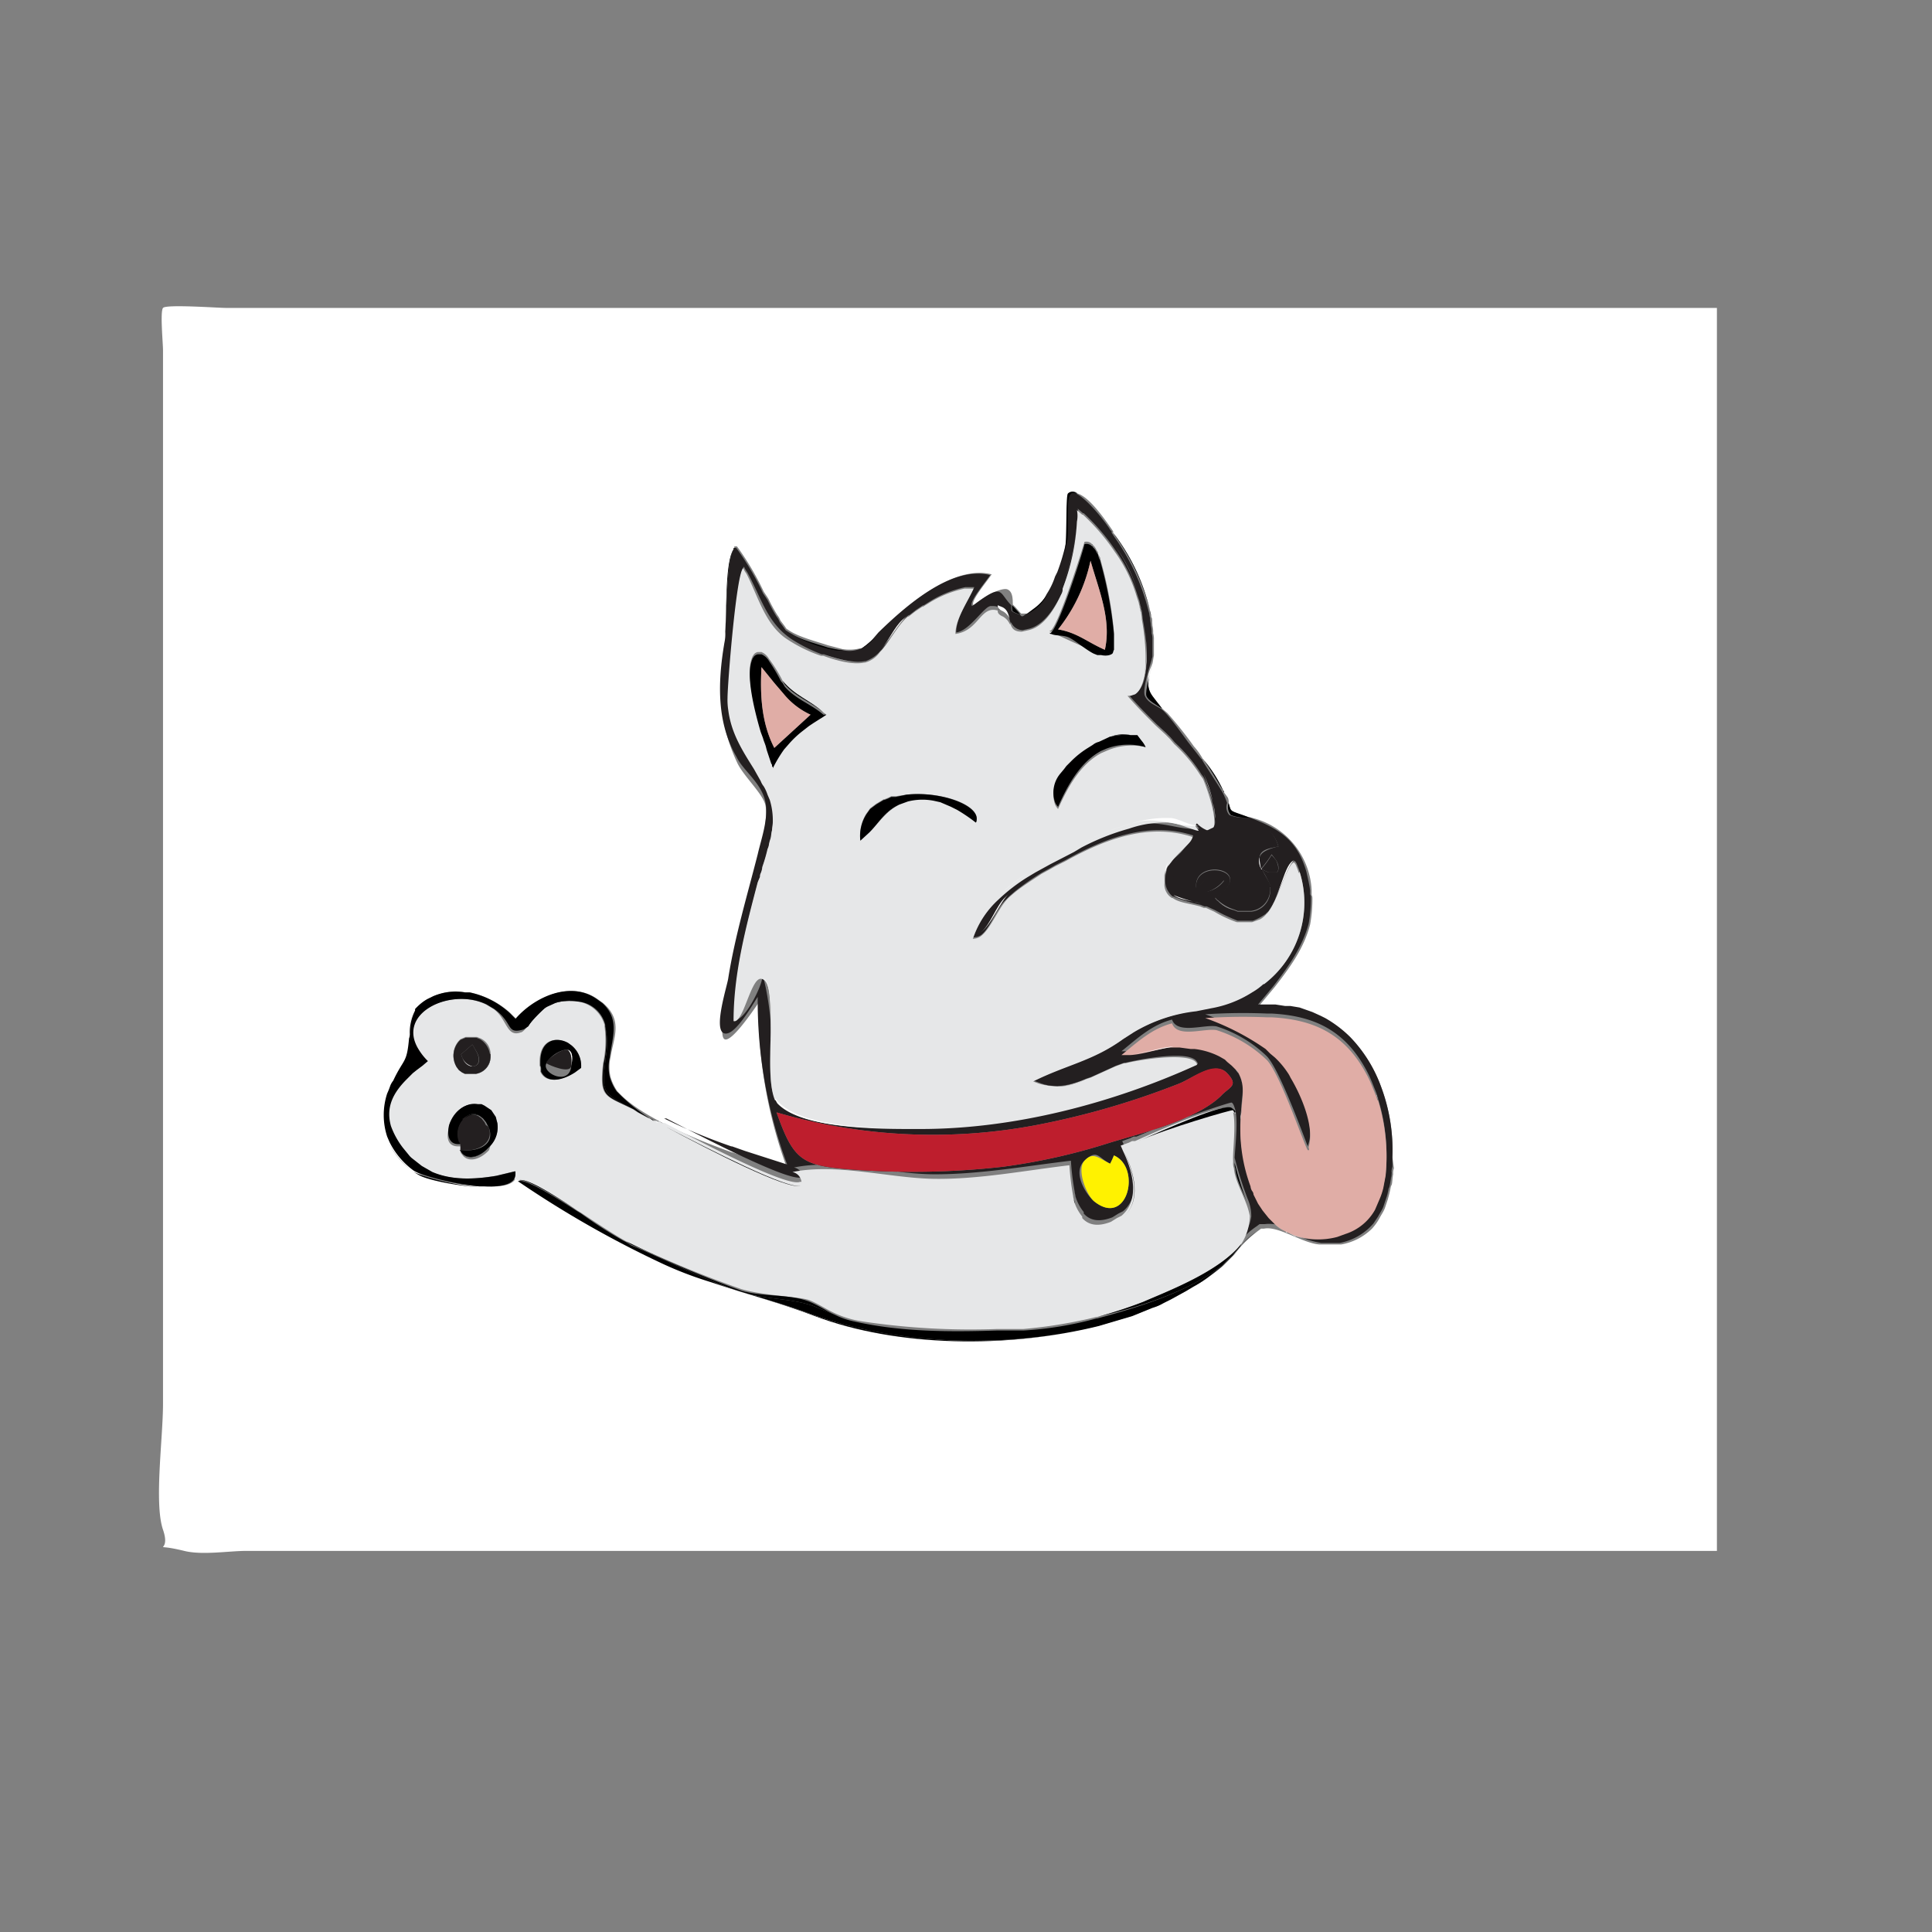 <svg id="Layer_1" data-name="Layer 1" xmlns="http://www.w3.org/2000/svg" width="256" height="256" viewBox="0 0 256 256"><rect x="0" y="0" width="256" height="256" fill="#808080" stroke="none"/><title>Artboard 1</title><path d="M227.5,40.8V205.5H32.7c-2.4,0-5.9.6-8.3,0-4.9-1.2-1.6.7-2.8-2.8s0-12.1,0-16.7V46.4c0-.9-.4-5.1,0-5.6s7.3,0,8.3,0H227.5Zm-43,112.5A23.9,23.9,0,0,0,183,144a18.5,18.5,0,0,0-4.1-6.5,15.9,15.9,0,0,0-3.3-2.5l-.6-.3-1.1-.5h0l-1.7-.6h0l-1.2-.2h-.7l-1.3-.2h-2.1l2-2.4c2.1-2.7,3.9-5.2,4.7-8.3a19,19,0,0,0,.3-3.5.8.8,0,0,0-.1-.4V118a10.4,10.4,0,0,0-7.4-9.5l-.7-.2h-.2c-2.7-1-2.3-.6-2.7-1.9a1.5,1.5,0,0,0-.1-.7l-.5-.7c0-.1,0-.2-.1-.2a17.7,17.7,0,0,0-2.6-4.1c0-.1,0-.1-.1-.1a8.8,8.8,0,0,0-1.2-1.7,52,52,0,0,0-3.5-4.4l-.7-.6h0c-1.2-1.6-1.4-.9-1.8-2.8s.4-2.5.6-3.7.1-.3.1-.4V84.8a2.8,2.8,0,0,0-.1-.9,3.4,3.4,0,0,0-.1-1c0-.3-.1-.6-.1-1h0c-.1-.3-.1-.6-.2-.9a26.8,26.8,0,0,0-4.9-10.4v-.2c-1.1-1.6-3.1-4.5-4.7-5a.9.9,0,0,0-1.2-.1c-.3.3-.1,6.3-.4,7.4a24.3,24.3,0,0,1-.9,3l-.3.6a16.3,16.3,0,0,1-1.1,2.3h0a7.1,7.1,0,0,1-1.6,1.8l-1.2.9h-.8l-.8-.9-.3-.3c0-.7,0-1.7-.7-2s-2.9.8-4.2,1.9l-.3.2c-.5-.5,1.9-3.3,2.4-4.1-5.2-1.3-11.4,4.3-14.8,7.6l-.6.7a15.5,15.5,0,0,1-1.8,1.5H114a5.8,5.8,0,0,1-2.4.1l-1.9-.5c-1.5-.5-3.9-1.1-5.2-2l-.3-.2-.2-.3-.6-.8h0a2.5,2.5,0,0,0-.4-.7,21.8,21.8,0,0,1-1.2-2.2l-.6-.9a36.8,36.8,0,0,0-3.4-5.8c-.1-.1-.1-.2-.2-.2h-.3v.2c-1.1,1.5-.9,7.7-1.1,10.9a5.3,5.3,0,0,1-.1,1.4c-1,5.8-.9,10.9,1.6,16.2.8,1.7,3.3,4,3.7,5.5s-.4,5.2-.9,7.4c-1.4,5.5-3,10.8-3.9,16.4-.1.9-1.5,6.8-.6,7.3s3.8-3.8,4.5-4.8a62.2,62.2,0,0,0,3.9,22.2l-5.6-1.8-1.7-.6h-.1c-5.3-1.9-11.8-4.7-14.7-7.6h0l-.5-.5a6.5,6.5,0,0,1-.9-1.9,5.7,5.7,0,0,1,0-2.6c.4-2.6,1.7-4.9-1-7.2l-.7-.5c-3.5-2.5-8.3-.3-10.8,2.6l-.8-.8a11.7,11.7,0,0,0-5.3-2.7h-.6a6.8,6.8,0,0,0-4.6.7,4.1,4.1,0,0,0-2,1.5v.2a6.3,6.3,0,0,0-.7,3,1.7,1.7,0,0,1-.1.7c-.3,3.4-.7,2.6-2.1,5.6a2.5,2.5,0,0,0-.4.7,10.4,10.4,0,0,1-.4,1,9.2,9.2,0,0,0,0,5.7l.3.7a9.7,9.7,0,0,0,4,4.3c1,.6,4.7,1.4,7.9,1.6h.7c1.9.1,3.5-.1,4-1l.6.2h-.1a136.9,136.9,0,0,0,19.3,11,49.2,49.2,0,0,0,6,2.3c4.7,1.6,9.4,2.8,14.1,4.6,10.9,4.1,25.5,4.3,37.6,1.3l4.4-1.3,2.7-1.1a5.9,5.9,0,0,0,1.4-.6l1-.5,2-1.1,1-.6a26,26,0,0,0,3.8-2.7l1.4-1.4.4-.5a14.2,14.2,0,0,1,2.8-2.7l.4-.3h.4c1.9-.4,5.2,2,7.4,2.1h2.8a7.7,7.7,0,0,0,4.1-2.1,7.1,7.1,0,0,0,1-1.4c.2-.4.5-.8.7-1.3l.4-1.2c.1-.4.2-.7.3-1.2s.1-.5.2-.7.1-1,.2-1.4a1.9,1.9,0,0,1,.1-.8Z" fill="#fff"/><path d="M183,144a23.9,23.9,0,0,1,1.5,9.3v1.3a1.9,1.9,0,0,0-.1.8c-.1.4-.1.9-.2,1.4s-.1.5-.2.7a10.4,10.4,0,0,1-.3,1.2l-.4,1.2c-.2.5-.5.9-.7,1.3l-.6.9a7.8,7.8,0,0,1-4.5,2.6h-2.4a11.2,11.2,0,0,1-3.4-1.1,10.1,10.1,0,0,0,5.5.1l1.1-.4a6.9,6.9,0,0,0,3.9-3.2l.6-1.4a8.8,8.8,0,0,0,.5-1.5l.3-1.6a25.5,25.5,0,0,0-1-10,.4.4,0,0,0-.1-.3c0-.2-.1-.3-.1-.4l-.6-1.5-.3-.7c-3-6.3-7.5-8.1-13-8.4h-.6a75.6,75.6,0,0,0-8.2.1,33.5,33.5,0,0,1,8,4.1l.6.6.6.5a11.2,11.2,0,0,1,1.7,2,4.3,4.3,0,0,1,.4.7c1.4,2.4,3.2,6.7,2.4,9.2,0,.1-.1.2-.1.4s-3.7-10.3-5.5-12a17,17,0,0,0-6.6-3.9c-1.6-.3-5.2,1.1-5.9-.9-2.7.7-4.6,2.5-6.7,4.2h.7c1.6.1,4.4-.8,6.2-1l2.3.2h.5a9.7,9.7,0,0,1,3.3,1l.7.4.3.3.6.5.5.5.4.5c.8,1.3.6,2.8.4,4.7v.3c0,.3-.1.6-.1,1a21.4,21.4,0,0,0,1.3,9,1.4,1.4,0,0,0,.2.6.8.8,0,0,1,.2.5l.3.6.3.6.6.9.8,1,.4.4.4.4a4.9,4.9,0,0,0,1.5,1,4.9,4.9,0,0,0-2.8-.5h-.7l-.4.3a10,10,0,0,0-2.2,2l.2-.4h0a5.8,5.8,0,0,0,1.3-2.9,5.7,5.7,0,0,0-.5-2.4,48.4,48.4,0,0,1-1.7-5.4c.1-1.8.5-5.2,0-6.6h0c-.1-.3-.2-.6-.4-.7s-8.7,2.8-12.6,4.5h-.4l-.4.2-1.1.4.3.7c1.2,2.6,2.3,6.5-.2,8.6h0l-.6.3-.8.5c-1.8.7-3,.4-3.8-.5v-.2a6,6,0,0,1-1.1-2.1c0-.2-.1-.4-.1-.6a35,35,0,0,1-.5-4.1c-5.9.7-12,1.8-18,1.8s-12.9-2.1-18.7-.9a1.5,1.5,0,0,1,1.2,1.3h-.2c-1.6.6-12.1-4.8-17.9-7.8H88a76,76,0,0,0,8.9,3.7H97l1.7.6,5.6,1.8a62.2,62.2,0,0,1-3.9-22.2c-.7,1-3.1,5.4-4.5,4.8s.5-6.4.6-7.3c.9-5.6,2.5-10.9,3.9-16.4.5-2.2,1.6-5.1.9-7.4s-2.9-3.8-3.7-5.5C95.1,96,95,90.9,96,85.1a5.3,5.3,0,0,0,.1-1.4c.2-3.2.2-9.4,1.1-10.9v-.2h.3c.1,0,.1.1.2.2a36.8,36.8,0,0,1,3.4,5.8l.6.9a21.8,21.8,0,0,0,1.2,2.2,2.5,2.5,0,0,1,.4.7h0l.6.8.2.3.3.2a17.9,17.9,0,0,0,6.4,2.4h.7a3.8,3.8,0,0,0,2.4-.1h.1a6.6,6.6,0,0,0,1.8-1.5l.6-.7c3.4-3.3,9.6-8.9,14.8-7.6-.5.8-2.9,3.6-2.4,4.1l.3-.2c3.9-2.9,3.2-1.6,4.9.1,0,.4,0,.7.1.8a2.6,2.6,0,0,0,1,.4h0c.3.3.3.4.8,0h0a5.6,5.6,0,0,0,2.8-2.7h0a9.7,9.7,0,0,0,1.1-2.3l.3-.6a27.9,27.9,0,0,0,1.2-4.1c.3-1.4-.3-6,.6-6.3h.7c1.7.9,4.1,4.1,4.5,4.8l.2.2v.2l.4.6a29,29,0,0,1,4.5,9.8c.1.3.1.6.2.9h0c0,.4.1.7.1,1a3.4,3.4,0,0,1,.1,1,2.8,2.8,0,0,1,.1.9V87c0,.1-.1.3-.1.4s-1.3,3.9-.9,4.8,1.3,1.2,2.1,1.7,2.5,2.9,3.6,4.4l1.8,2.3c.1,0,.1,0,.1.1s1.8,2.8,2.7,4.3a11.4,11.4,0,0,1,.6,1.4,1.6,1.6,0,0,0,.3,1.6,5.3,5.3,0,0,0,2.6.3c4,1.5,6.4,3,7.6,7.2.2.9.4,1.7.5,2.5v.5a.8.8,0,0,1,.1.4,19,19,0,0,1-.3,3.5c-.8,3-2.6,5.6-4.7,8.3l-2,2.4H169l1.3.2h.7l1.2.2h0l1.7.6h0l1.1.5.6.3a15.9,15.9,0,0,1,3.3,2.5A18.5,18.5,0,0,1,183,144Zm-15.5-13.6a13.6,13.6,0,0,0,4.7-14.9h0c-.1-.4-.3-.8-.4-1.1l-.2-.3h-.1c-1.3.3-1.8,4.6-3.4,6.6a.1.1,0,0,1-.1.1l-.3.3a7,7,0,0,1-1.7.9h-2a26.3,26.3,0,0,1-3-1.4h0l-1.1-.5h-.3l-.5-.2a22.7,22.7,0,0,1-3.6-1.1h-.1a2.7,2.7,0,0,1-1-2h0a4.4,4.4,0,0,1,.2-1.5,1.6,1.6,0,0,1,.5-1c.1-.2.1-.3.3-.4s2.6-2.2,2.7-3.2c-5.8-1.9-11.6.3-16.8,3.2l-1.4.7-.7.4-1.1.6a32.7,32.7,0,0,0-3.6,2.5l-.7.6-.6.6c-1.2,1.1-2,3.7-3.2,4.6a1.9,1.9,0,0,1-1,.3,12.4,12.4,0,0,1,3.4-5.2,28.8,28.8,0,0,1,3.9-3l1-.6,2-1.1,3.1-1.6,1-.6a31.4,31.4,0,0,1,7.4-2.8c2.9-.7,5.6.8,8.1.5-.3-.4-.6-.5-.2-.9a3.8,3.8,0,0,0,1.3.9.7.7,0,0,0,.8-.2,1.2,1.2,0,0,0,.2-.7,16.1,16.1,0,0,0-1.5-5.9l-.3-.4a20.6,20.6,0,0,0-3.5-4.2l-.6-.7-.6-.6-1.3-1.2c-1.3-1.3-2.5-2.5-3.7-3.9h.4l.6-.2h0c2-1.2,1.5-6.6.9-9.9,0-.4-.1-.7-.1-1a.4.4,0,0,1-.1-.3c0-.2-.1-.3-.1-.4s-.1-.3-.1-.5l-.3-.9a20.2,20.2,0,0,0-2.9-5.9,27.9,27.9,0,0,0-4.2-4.9h-.1l-.7-.6a3.8,3.8,0,0,1,0,1.5,29.7,29.7,0,0,1-1.9,8.9v.2a1.4,1.4,0,0,1-.2.6h0c-1.1,2.3-2.5,4.2-4.3,4.7l-.9.2a1.7,1.7,0,0,1-1.5-1h-.1c-.2-.6-.3-1.3-1.1-1.6l-.5-.2c0-.3-.1-.4-1-.4s-2.8,3.3-4.6,3.5c0-2,1.6-4.2,2.4-6h-1.2a14.5,14.5,0,0,0-4.7,1.9l-.8.5h-.1l-.9.6-.9.7h-.1l-.7.6c-1.1,1-1.8,2.7-2.8,3.9l-.2.2a4.6,4.6,0,0,1-2,1.4h-.1c-1.3.3-3.4-.2-5.4-.9h-.3a21.1,21.1,0,0,1-4-2c-3.3-2.2-4-5.5-5.9-8.9a2.5,2.5,0,0,1-.4-.7c-.9.3-2.1,15.3-2.1,17.2a8.6,8.6,0,0,0,.1,1.6c.4,3.2,1.9,5.4,3.4,7.8l.9,1.6a2.5,2.5,0,0,0,.4.7h0a5.4,5.4,0,0,1,.5,1.1l.3.7a9.2,9.2,0,0,1,.4,2.9c0,.4-.1.7-.1,1.1h0a3.6,3.6,0,0,0-.2,1.1,6.4,6.4,0,0,0-.2.7,2.5,2.5,0,0,1-.2.7,21.7,21.7,0,0,1-.7,2.4,2.4,2.4,0,0,1-.2.8.9.9,0,0,0-.1.5l-.3.7c-1.6,6.1-3.2,12.1-3.2,18.4,1.3.4,3.7-4.5,3.7-5.6s1.2,4,1.2,7.9v.2c-.2,3.4-.3,6.8.6,8a3.3,3.3,0,0,0,.3.6c3.3,3.5,13.7,3.3,18.5,3.3h.5c12.4,0,25.4-3.4,36.6-8.5a.4.4,0,0,0-.1-.3c-.9-1.6-7.3-.4-9.4.1h-.2l-1.1.4-1.1.5-1.1.5h0l-1.1.5-.6.2c-2.1.9-4.1,1.4-6.2.6h0l-.8-.3c4.4-2.2,7.9-2.7,11.9-5.6l1.4-.9a22.1,22.1,0,0,1,8.3-2.8l2-.4a14.8,14.8,0,0,0,5.4-2.1,8.3,8.3,0,0,0,1.5-1.1Zm1.7-18.2h.2c-1.5-5.8-11.4-1.9-13.3,1.5s3.5,6.4,6.1,3c-2.3-.9-2-.3-3.7,1-.4-4.1,8.3-2.4,2.5,1.3.1.1.2.3.4.4a4.8,4.8,0,0,0,2.1,1.2l.5.2h1.8a2.8,2.8,0,0,0,2.5-3.1c.1-.1,0-.2,0-.4a14.3,14.3,0,0,0-1.1-2.1h0l.9.4h1.1c.3-.3.3-.9-.1-1.6l-.6-.8a13.3,13.3,0,0,1-1.4,1.9,5.1,5.1,0,0,1-.2-1.3v-.2h0C167.1,113,167.7,112.6,169.2,112.2Zm-7.4,33c1.1-1.2,2.4-1.3.8-3s-4.6.7-6.4,1.4a105.7,105.7,0,0,1-19,5.5,73.7,73.7,0,0,1-34.3-1.7c2.3,6.5,3.4,7.1,10.4,7.6a106.8,106.8,0,0,0,19.6-.4,81.5,81.5,0,0,0,14.2-3.2C151.4,150.1,158.5,148.4,161.8,145.2Zm-16.8,14c4.4,3.5,6.3-4.5,2.6-6.1a11.7,11.7,0,0,1-.5,1.1c-1.6-.8-1.7-2-3.4-.4S144,158.4,145,159.2Z" fill="#231f20"/><path d="M184.5,153.3v0Z"/><path d="M184.2,156.8c.1-.5.1-1,.2-1.4S184.3,156.3,184.2,156.8Z"/><path d="M183.7,158.7a10.4,10.4,0,0,0,.3-1.2C183.9,158,183.8,158.3,183.7,158.7Z"/><path d="M182.6,145.8a25.5,25.5,0,0,1,1,10A25.5,25.5,0,0,0,182.6,145.8Z" fill="#fff"/><path d="M182.6,145.8a25.5,25.5,0,0,1,1,10l-.3,1.6a8.8,8.8,0,0,1-.5,1.5l-.6,1.4a6.9,6.9,0,0,1-3.9,3.2l-1.1.4a9.8,9.8,0,0,1-5.7-.2l-.9-.4a6.2,6.2,0,0,1-1.7-1.1l-.4-.4-.4-.4-.8-1-.6-.9-.3-.6-.3-.6a.8.8,0,0,0-.2-.5,1.4,1.4,0,0,1-.2-.6,21.7,21.7,0,0,1-1.3-9c0-.4.1-.7.1-1v-.3c.2-1.9.4-3.3-.4-4.7a1,1,0,0,0-.4-.5l-.5-.5-.6-.5-.3-.3-.7-.4a9.7,9.7,0,0,0-3.3-1h-.5l-1.5-.2h-1.2c-1.4.1-4.2,1.1-5.8,1h-.7c2.1-1.7,4-3.5,6.7-4.2.7,2,4.3.6,5.9.9a17,17,0,0,1,6.6,3.9c1.8,1.7,5.2,11.9,5.5,12s.1-.3.1-.4c.8-2.6-.9-6.7-2.4-9.2a4.3,4.3,0,0,0-.4-.7,11.2,11.2,0,0,0-1.7-2l-.6-.5-.6-.6a33.5,33.5,0,0,0-8-4.1,75.6,75.6,0,0,1,8.2-.1h.6c5.5.3,10,2.1,13,8.4l.3.7.6,1.5c0,.1.1.2.1.4A.4.4,0,0,1,182.6,145.8Z" fill="#e0ada6"/><path d="M183.3,159.9l.4-1.2Z"/><path d="M183.6,155.8l-.3,1.6Z" fill="#fff"/><path d="M183.3,157.4a8.8,8.8,0,0,1-.5,1.5A8.8,8.8,0,0,0,183.3,157.4Z" fill="#fff"/><path d="M182.8,158.9l-.6,1.4Z" fill="#fff"/><path d="M182.5,145.5c0-.2-.1-.3-.1-.4S182.5,145.3,182.5,145.5Z" fill="#fff"/><path d="M181.8,143.6l.6,1.5Z" fill="#fff"/><path d="M177.2,163.9l1.1-.4Z" fill="#fff"/><path d="M177,164.8h0Z"/><path d="M171.5,163.7a9.8,9.8,0,0,0,5.7.2,10.1,10.1,0,0,1-5.5-.1h-.1A.1.1,0,0,1,171.5,163.7Z" fill="#fff"/><path d="M172.2,115.5a13.6,13.6,0,0,1-4.7,14.9h-.1a8.3,8.3,0,0,1-1.5,1.1,14.8,14.8,0,0,1-5.4,2.1l-2,.4a20.5,20.5,0,0,0-8.3,2.8l-1.4.9c-4,2.9-7.5,3.4-11.9,5.6l.8.3h0a7.9,7.9,0,0,0,6.2-.6l.6-.2,1.1-.5h0l1.1-.5,1.1-.5,1.1-.4h.2c1.9-.5,8.4-1.5,9.4-.1a.4.4,0,0,1,.1.3c-11.2,5.1-24.2,8.5-36.6,8.5h-.5c-4.9,0-15.7.1-18.7-3.8h-.1c-.7-1.5-.7-4.8-.6-8v-.2c.1-3.9.2-7.6-1.2-7.9s-2.4,6-3.7,5.6c0-6.3,1.6-12.3,3.2-18.4l.3-.7a.9.9,0,0,1,.1-.5,2.4,2.4,0,0,0,.2-.8,21.7,21.7,0,0,0,.7-2.4,1.9,1.9,0,0,0,.2-.7,6.4,6.4,0,0,1,.2-.7c.1-.4.1-.8.2-1.1h0c0-.4.1-.7.1-1.1a9.2,9.2,0,0,0-.4-2.9l-.3-.7a5.4,5.4,0,0,0-.5-1.1h0a2.5,2.5,0,0,1-.4-.7l-.9-1.6c-1.5-2.4-3-4.7-3.4-7.8a8.6,8.6,0,0,1-.1-1.6c0-1.9,1.2-16.9,2.1-17.2a2.5,2.5,0,0,0,.4.7c1.5,2.9,2.4,6.5,5.1,8.5a19.2,19.2,0,0,0,4.8,2.4h.3c1.9.7,4,1.2,5.4.9h.1a3.5,3.5,0,0,0,2-1.4l.2-.2c1.2-1.4,2.2-3.4,3.5-4.5h.1l.9-.7.9-.6h.1l.8-.5a14.5,14.5,0,0,1,4.7-1.9H129c-.8,1.8-2.4,4-2.4,6,3.1-.4,3.3-3.8,5.6-3.1,0,.2,0,.5.7.8a2.2,2.2,0,0,1,.9,1h.1c.2.6.5,1,1.5,1l.9-.2c1.8-.4,3.2-2.3,4.3-4.7h0a1.4,1.4,0,0,0,.2-.6v-.2a29.1,29.1,0,0,0,1.9-8.9,3.8,3.8,0,0,0,0-1.5l.7.6h.1a27.9,27.9,0,0,1,4.2,4.9,19.1,19.1,0,0,1,2.9,5.9l.3.9c0,.2.1.3.1.5s.1.2.1.4a.4.4,0,0,0,.1.3c0,.3.1.6.1,1,.6,3.2,1,8.7-.9,9.9h0l-.6.2h-.4c1.2,1.4,2.4,2.6,3.7,3.9l1.3,1.2.6.6.6.7a20.6,20.6,0,0,1,3.5,4.2l.3.4c.6,1.4,1.6,4.4,1.5,5.9a1.2,1.2,0,0,1-.2.7.8.8,0,0,1-.8.2,3.8,3.8,0,0,1-1.3-.9c-.4.4-.1.5.2.9s-2.6-.9-3.7-1a14.7,14.7,0,0,0-5.5.8,31.8,31.8,0,0,0-6.3,2.5l-1,.6-3.1,1.6-2,1.1-1,.6a23.7,23.7,0,0,0-3.9,3,12.4,12.4,0,0,0-3.4,5.2,1.9,1.9,0,0,0,1-.3c1.4-1,2.4-3.9,3.8-5.2l.7-.6c1.1-.9,2.4-1.7,3.6-2.5l1.1-.6.7-.4,1.4-.7c5.2-2.9,11-5.1,16.8-3.2-.1.8-1.7,1.9-2.7,3.2s-.2.2-.3.4a2.3,2.3,0,0,0-.7,1.9v.6h0a2.1,2.1,0,0,0,1,2h.1c.8.6,2.1.7,3.6,1.1l.5.2h.3l1.1.5h0a15.9,15.9,0,0,0,3,1.4h2l1.1-.4a3.2,3.2,0,0,0,.9-.8.1.1,0,0,0,.1-.1c1.3-1.6,2.5-6.2,3.4-6.6h.1l.2.3c.1.3.3.7.4,1.1ZM151.8,99a3.5,3.5,0,0,0-.5-.8l-.6-.5h-.9a4.7,4.7,0,0,0-2.6.2h-.1l-1.5.7a2,2,0,0,0-.8.4l-.8.5a12,12,0,0,0-2.1,1.7l-.6.6-.3.4-.5.6h0a3.9,3.9,0,0,0-.7,3.8,2.1,2.1,0,0,0,.4.6c1.4-3.2,3.1-6,5.7-7.4l.7-.3A8.2,8.2,0,0,1,151.8,99Zm-4.2-12.9V83.7a53.4,53.4,0,0,0-1.8-9.6c0-.2-.1-.3-.2-.5s-.1-.2-.1-.4l-.2-.3a1.8,1.8,0,0,0-.5-.7c0-.1,0-.1-.1-.1a1,1,0,0,0-1-.3h0c-.2.7-3.2,10.4-4.4,11.7a.2.2,0,0,1-.3,0l.2.2h.1c1,.6,4.3,2,5.6,2.6l.5.2h.5c.9.2,1.4.2,1.5-.2S147.5,86.3,147.6,86.1Zm-18.2,22.6c.4-2.1-4.8-3.9-9.3-3.4l-1.4.2h-.6l-.4.2-.5.2h-.1l-1,.6-.8.6-.5.7a5.4,5.4,0,0,0-.8,3.5l1.2-1.1c1.3-1.3,2.1-2.8,4-3.7l1.1-.4a7.9,7.9,0,0,1,3.4-.1l.9.2,1.4.6h0l.8.4a22,22,0,0,1,2.5,1.7A.4.4,0,0,0,129.4,108.7ZM108.9,95.1l.6-.4-.4-.3c-1.7-1.6-3.8-2.2-5.4-4.2a19.2,19.2,0,0,0-1.8-2.9,2.1,2.1,0,0,0-1-.9h-.5a.9.9,0,0,0-.5.3l-.2.3c0,.1-.1.2-.1.3-.7,1.8.2,6,1.2,9.4h0l.3.8h0c.1.4.3.8.4,1.2h0a6.4,6.4,0,0,0,.2.7l.5,1.5a.3.3,0,0,1,.1.2v.4a18.3,18.3,0,0,1,1.5-2.5l.7-.8a12.9,12.9,0,0,1,1.7-1.6l.9-.7.6-.4Z" fill="#e6e7e8"/><path d="M171.5,163.7a.1.1,0,0,0,.1.1l-1.2-.6c0,.1.1.1.2.1Z" fill="#fff"/><path d="M171.5,163.7l-.9-.4Z" fill="#fff"/><path d="M170.6,163.3c-.1,0-.2,0-.2-.1a4.9,4.9,0,0,1-1.5-1A6.2,6.2,0,0,0,170.6,163.3Z" fill="#fff"/><path d="M171.5,114c-.9.4-2.1,5-3.4,6.6C169.7,118.6,170.2,114.3,171.5,114Z" fill="#fff"/><path d="M169.4,112.2h-.2c-.8.2-2.2.3-2.3,1.4h0a2,2,0,0,0,.2,1.5h.1c.4.9.9,1.6,1.1,2.1s.1.3,0,.4a2.9,2.9,0,0,1-2.5,3.1H164l-.5-.2a5.5,5.5,0,0,1-2.1-1.2c-.2-.1-.3-.3-.4-.4,5.8-3.7-2.9-5.4-2.5-1.3,1.7-1.3,1.4-1.9,3.7-1-2.6,3.4-8.8,1.8-6.1-3S167.9,106.4,169.4,112.2Z" fill="#231f20"/><path d="M169.1,114c.3.7.4,1.3.1,1.6h-1.1l-.9-.4h-.1a13.3,13.3,0,0,0,1.4-1.9Z" fill="#231f20"/><path d="M168.3,139.3l.6.5Z" fill="#fff"/><path d="M168.3,115.7h0Z" fill="#fff"/><path d="M168.1,161.4l.4.4Z" fill="#fff"/><path d="M168.1,115.7h0Z" fill="#fff"/><path d="M167.7,138.7l.6.6Z" fill="#fff"/><path d="M167.2,115.2h-.1C167.1,115.2,167.1,115.2,167.2,115.2Z" fill="#fff"/><path d="M167.2,115.2c-.1,0-.1,0-.1-.1h.1Z" fill="#fff"/><path d="M167.1,115.1h0a2,2,0,0,1-.2-1.5v.2A5.1,5.1,0,0,0,167.1,115.1Z" fill="#fff"/><path d="M167.1,162.9h0Z"/><path d="M166.9,162.9l-.4.3Z"/><path d="M165.5,108.3h.2a5.3,5.3,0,0,1-2.6-.3,1.6,1.6,0,0,1-.3-1.6C163.2,107.7,162.8,107.3,165.5,108.3Z"/><path d="M165.6,161.1a7,7,0,0,1-1.1,3.7h0c-2.9,3.7-9.8,6.3-13,7.7a62.1,62.1,0,0,1-6.1,2h-.1a64.5,64.5,0,0,1-9.7,1.6h-3.5a96.7,96.7,0,0,1-17.8-1,13.4,13.4,0,0,1-3.7-1.1c-1.1-.5-2.1-1.2-3.3-1.7s-6.2-.6-9.1-1.5A144.6,144.6,0,0,1,83,164.5c-1.3-.7-3.6-2.2-6-3.8l-.5-.3c-3.3-2.2-6.8-4.4-7.8-4h0l-.6-.2c.1-.1.1-.4.1-.6v-.4l-2.5.6c-3,.5-5.9.6-8.5-.5l-1.4-.8-1.4-1.1-.2-.2-.9-1.1a10.7,10.7,0,0,1-1.6-2.9c-.7-2.5.3-4.4,2.1-6.2l.8-.8.5-.4.8-.6.7-.6a7.9,7.9,0,0,1-1.2-1.5c-3-4.9,4.3-8.3,9-6h0l1,.6c1.8,1.3,1.7,3.8,3.6,3.1.2,0,.6-.4.9-.8h0a21.1,21.1,0,0,1,2.5-2.6h0l1.1-.5a7,7,0,0,1,2.9-.2,4.3,4.3,0,0,1,3.7,3.1v.2a13.7,13.7,0,0,1-.2,4.9c-.5,4.6.2,4.2,4,6.1l.6.4,1.3.7.5.2.2.2h.5a.1.1,0,0,1,.1.1h.3l.3.2h.4c5.8,3.1,16.3,8.5,17.9,7.8h.2a1.5,1.5,0,0,0-1.2-1.3c5.8-1.2,12.8.8,18.7.9s12.1-1.1,18-1.8a35,35,0,0,0,.5,4.1c0,.2.1.4.1.6a6,6,0,0,0,1.1,2.1v.2c.8.9,2,1.2,3.8.5l.8-.5.6-.3h0c2.5-2.1,1.5-5.9.2-8.6l-.3-.7,1.1-.4.4-.2h.4c4-1.8,11.7-5.2,12.8-4.2s.1.3.2.4h0c.4,1.7-.1,5.4,0,6.4v.2a1.9,1.9,0,0,0,.1.8c.1,1.4,1,3,1.6,4.6A9,9,0,0,1,165.6,161.1ZM77,141.5a3.5,3.5,0,0,0-1.3-3l-.5-.3c-1.6-.9-3.7-.4-3.7,2.5v.5a.8.8,0,0,1,.1.4v.4c.7,1.6,2.8,1.2,4.5.1h0ZM65,151.8a3.6,3.6,0,0,0,.9-3l-.2-.5-.6-.9-.3-.2-.6-.4-.4-.2h-.5c-1.9-.4-3.4,1.2-3.8,2.8h0c-.4,1.3-.2,2.5,1.2,2.5h.4v.8h-.1l.4.5c.9.9,2.4.3,3.4-.8Zm-2-9.5a2.3,2.3,0,0,0,2-2.4v-.4a2.3,2.3,0,0,0-1.3-1.9l-.5-.2H61.7l-.7.3h0l-.2.2a2.9,2.9,0,0,0-.3,3.4h0l.3.4.4.3.4.2H63Z" fill="#e6e7e8"/><path d="M164.7,122h0Z" fill="#fff"/><path d="M166.5,163.2a14.2,14.2,0,0,0-2.8,2.7l.6-.7A10,10,0,0,1,166.5,163.2Z"/><path d="M163.6,154.1a48.4,48.4,0,0,0,1.7,5.4c-.6-1.6-1.5-3.2-1.6-4.6A1.9,1.9,0,0,1,163.6,154.1Z"/><path d="M164,120.8h0Z" fill="#fff"/><path d="M164.1,142.2c.8,1.4.6,2.8.4,4.7C164.7,145,164.9,143.5,164.1,142.2Z" fill="#fff"/><path d="M164.5,147.2c0,.3-.1.6-.1,1S164.5,147.5,164.5,147.2Z" fill="#fff"/><path d="M164.5,164.8l-.2.4c-.9.8-1.7,1.8-2.3,2.4-4,3.3-10.6,5.5-16.6,6.9a62.1,62.1,0,0,0,6.1-2C154.7,171.1,161.6,168.5,164.5,164.8Z"/><path d="M162,167.6c.6-.6,1.4-1.6,2.3-2.4l-.6.7-.4.5Z"/><path d="M163.5,120.6l.5.2Z" fill="#fff"/><path d="M163.7,141.7a1,1,0,0,1,.4.5Z" fill="#fff"/><path d="M163.6,147.5c-.1-.1-.1-.3-.2-.4s-8.8,2.4-12.8,4.2c3.9-1.7,11.7-5.2,12.6-4.5S163.5,147.2,163.6,147.5Z"/><path d="M162.6,142.2c1.6,1.7.3,1.8-.8,3-3.3,3.2-10.4,4.9-14.7,6.2a81.5,81.5,0,0,1-14.2,3.2,106.8,106.8,0,0,1-19.6.4c-7-.5-8.1-1.1-10.4-7.6a73.7,73.7,0,0,0,34.3,1.7,105.7,105.7,0,0,0,19-5.5C158,142.9,160.9,140.4,162.6,142.2Z" fill="#be1e2d"/><path d="M162.3,140.4l-.7-.4Z" fill="#fff"/><path d="M162.1,104.8c.1,0,.1.1.1.2-.9-1.5-1.7-2.9-2.7-4.3A17.7,17.7,0,0,1,162.1,104.8Z"/><path d="M163.3,166.4l-1.4,1.4a26,26,0,0,1-3.8,2.7,16.1,16.1,0,0,0,3-2.1l.9-.8Z"/><path d="M161.4,119.4a5.5,5.5,0,0,0,2.1,1.2A4.8,4.8,0,0,1,161.4,119.4Z" fill="#fff"/><path d="M162,167.6l-.9.8a16.1,16.1,0,0,1-3,2.1l-1,.6-2,1.1-1,.5a5.9,5.9,0,0,1-1.4.6l-2.7,1.1-4.4,1.3c-12.5,3.1-27,2.5-38.5-1.7-3-1.1-5.9-1.9-8.8-2.8h0l1,.3c2.9.7,5.9.6,8.6,1.6l2.7,1.1a10,10,0,0,0,2.6.9c6.2,1.4,12.7,1.4,18.9,1.2h3.5a46.8,46.8,0,0,0,9.7-1.6h.1C151.4,173.1,158,170.9,162,167.6Z"/><path d="M161,108.5c.1-1.5-.9-4.5-1.5-5.9A16.1,16.1,0,0,1,161,108.5Z" fill="#fff"/><path d="M155.2,108.4c1.1.1,2.6,1.1,3.7,1-2.5.3-5.2-1.2-8.1-.5a31.4,31.4,0,0,0-7.4,2.8,31.8,31.8,0,0,1,6.3-2.5A14.7,14.7,0,0,1,155.2,108.4Z" fill="#fff"/><path d="M161.6,140a9.7,9.7,0,0,0-3.3-1A9.7,9.7,0,0,1,161.6,140Z" fill="#fff"/><path d="M157.1,171.1l1-.6Z"/><path d="M159.1,119.7c-1.5-.4-2.8-.5-3.6-1.1A22.7,22.7,0,0,0,159.1,119.7Z" fill="#fff"/><path d="M155.7,98l-.6-.7Z" fill="#fff"/><path d="M155.1,138.7h.4c-1.8.2-4.6,1.1-6.2,1C150.9,139.8,153.7,138.8,155.1,138.7Z" fill="#fff"/><path d="M154.5,96.7l.6.6Z" fill="#fff"/><path d="M155.1,113.9a1.6,1.6,0,0,0-.5,1,4.4,4.4,0,0,0-.2,1.5v-.6A2.3,2.3,0,0,1,155.1,113.9Z" fill="#fff"/><path d="M154,93.9h0c-.8-.5-1.9-1.1-2.1-1.7s.6-3.3.9-4.8c-.2,1.2-.8,2.8-.6,3.7S152.8,92.3,154,93.9Z"/><path d="M153.2,95.5l1.3,1.2Z" fill="#fff"/><path d="M152.8,83.9a3.4,3.4,0,0,0-.1-1A3.4,3.4,0,0,1,152.8,83.9Z"/><path d="M152.7,82.9c0-.3-.1-.6-.1-1S152.7,82.6,152.7,82.9Z"/><path d="M152.6,81.9c-.1-.3-.1-.6-.2-.9S152.5,81.6,152.6,81.9Z"/><path d="M151.3,98.2a3.5,3.5,0,0,1,.5.8,8.2,8.2,0,0,0-5.2.2l-.7.3c-2.6,1.4-4.3,4.2-5.7,7.4a2.1,2.1,0,0,1-.4-.6,3.9,3.9,0,0,1,.7-3.8h0l.5-.6.3-.4.6-.6a12,12,0,0,1,2.1-1.7l.8-.5a2,2,0,0,1,.8-.4l1.5-.7h.1a7.8,7.8,0,0,1,2.6-.2h.9Z"/><path d="M151.4,81.4c.6,3.3,1.1,8.7-.9,9.9C152.4,90.1,152,84.6,151.4,81.4Z" fill="#fff"/><path d="M150,174.4l2.7-1.1Z"/><path d="M151.3,80.4a.4.4,0,0,1-.1-.3A.4.4,0,0,0,151.3,80.4Z" fill="#fff"/><path d="M151,79.2l-.3-.9Z" fill="#fff"/><path d="M150.7,97.7l.6.5Z"/><path d="M150.3,97.6h0Z"/><path d="M149.9,91.5l.6-.2Z" fill="#fff"/><path d="M149.8,151.6l.4-.2Z"/><path d="M149.8,97.4a7.8,7.8,0,0,0-2.6.2A4.7,4.7,0,0,1,149.8,97.4Z"/><path d="M149,152.7c1.3,2.7,2.3,6.5-.2,8.6C151.3,159.2,150.2,155.3,149,152.7Z"/><path d="M149,139.7h0Z" fill="#fff"/><path d="M148.8,139.6h0Z" fill="#fff"/><path d="M148.8,161.4l-.6.3Z"/><path d="M152.4,81a29,29,0,0,0-4.5-9.8l-.4-.6A26.8,26.8,0,0,1,152.4,81Z"/><path d="M147.8,72.4a20.2,20.2,0,0,1,2.9,5.9A19.1,19.1,0,0,0,147.8,72.4Z" fill="#fff"/><path d="M147.6,153.1c3.7,1.6,1.8,9.6-2.6,6.1-1-.8-2.4-4.2-1.3-5.4s1.8-.4,3.4.4A11.7,11.7,0,0,0,147.6,153.1Z" fill="#fff200"/><path d="M147.6,84.8v0Z"/><path d="M147.6,84.8v1.3c-.1.2-.1.4-.2.5s-.6.4-1.5.2h-.5l-.5-.2c-1-.5-2.4-1.7-3.2-2.1s-1.8-.2-2.4-.5h-.1l-.2-.2a.2.2,0,0,0,.3,0c1.2-1.2,4.3-11,4.4-11.7h0a1,1,0,0,1,1,.3c.1,0,.1,0,.1.1a1.8,1.8,0,0,1,.5.7l.2.3c0,.2.1.3.1.4s.2.3.2.5a55,55,0,0,1,1.8,9.6v1.1Zm-1.2,1.3c.9-4-.8-7.9-1.9-11.8a21.9,21.9,0,0,1-4.3,9.1C142.7,83.8,144.1,85.1,146.4,86.1Z"/><path d="M147.8,141.3l-1.1.5Z" fill="#fff"/><path d="M144.5,74.3c1.1,3.9,2.8,7.8,1.9,11.8-2.3-1-3.7-2.3-6.2-2.7A21.9,21.9,0,0,0,144.5,74.3Z" fill="#e0ada6"/><path d="M146.7,141.8l-1.1.5Z" fill="#fff"/><path d="M147.1,97.6l-1.5.7Z"/><path d="M147.6,83.7a55,55,0,0,0-1.8-9.6A53.4,53.4,0,0,1,147.6,83.7Z"/><path d="M145.8,74.1c0-.2-.1-.3-.2-.5S145.8,73.9,145.8,74.1Z"/><path d="M145.5,73.2l-.2-.3Z"/><path d="M145.6,142.3l-1.1.5Z" fill="#fff"/><path d="M144.8,98.7l-.8.5Z"/><path d="M143.5,161.5v0Z"/><path d="M143.5,67.4h0Z" fill="#fff"/><path d="M142.7,65.4H142c-.9.3-.3,4.9-.6,6.3a27.9,27.9,0,0,1-1.2,4.1,24.3,24.3,0,0,0,.9-3c.3-1.1.1-7.1.4-7.4A.9.9,0,0,1,142.7,65.4Z"/><path d="M142.3,158.8c0,.2.1.4.1.6S142.3,159,142.3,158.8Z"/><path d="M142.8,68.3a29.1,29.1,0,0,1-1.9,8.9A29.7,29.7,0,0,0,142.8,68.3Z" fill="#fff"/><path d="M143.9,143a7.9,7.9,0,0,1-6.2.6C139.8,144.4,141.8,143.9,143.9,143Z" fill="#fff"/><path d="M139.2,83.8h0Z"/><path d="M137.3,115l2-1.1Z" fill="#fff"/><path d="M137.2,80.5a7.1,7.1,0,0,0,1.6-1.8,5.6,5.6,0,0,1-2.8,2.7Z"/><path d="M136.9,143.3l.8.3Z" fill="#fff"/><path d="M136.3,82.8l-.9.2Z" fill="#fff"/><path d="M136.3,115.6a28.8,28.8,0,0,0-3.9,3A23.7,23.7,0,0,1,136.3,115.6Z" fill="#fff"/><path d="M134.4,80.5l.8.9a2.6,2.6,0,0,1-1-.4c-.1-.1-.1-.4-.1-.8Z"/><path d="M133.2,118.9l.6-.6c-1.4,1.3-2.4,4.2-3.8,5.2C131.2,122.6,132,120,133.2,118.9Z" fill="#fff"/><path d="M133.8,82a2.2,2.2,0,0,0-.9-1c-.7-.3-.7-.6-.7-.8l.5.2C133.5,80.7,133.6,81.4,133.8,82Z" fill="#fff"/><path d="M107.1,174c11.5,4.2,26,4.8,38.5,1.7-12.1,3-26.7,2.8-37.6-1.3-4.7-1.8-9.4-3-14.1-4.6l4.4,1.4C101.2,172.1,104.1,172.9,107.1,174Z"/><path d="M120.1,105.3c4.5-.5,9.7,1.4,9.3,3.4a.4.4,0,0,1-.1.3,22,22,0,0,0-2.5-1.7l-.8-.4h0l-1.4-.6-.9-.2a7.9,7.9,0,0,0-3.4.1l-1.1.4c-2,.9-2.7,2.4-4,3.7l-1.2,1.1a5.4,5.4,0,0,1,.8-3.5l.5-.7.8-.6,1-.6h.1l.5-.2.4-.2h.6Z"/><path d="M128.5,77.4h0Z" fill="#fff"/><path d="M123.1,79.5l-.8.5Z" fill="#fff"/><path d="M122.2,80.1l-.9.6Z" fill="#fff"/><path d="M121.5,149.5c-4.8,0-15.2.2-18.5-3.3a3.3,3.3,0,0,1-.3-.6h.1C105.8,149.6,116.6,149.5,121.5,149.5Z" fill="#fff"/><path d="M121.3,80.7l-.9.7Z" fill="#fff"/><path d="M119.6,82.1l.7-.6c-1.3,1.1-2.3,3.1-3.5,4.5C117.8,84.8,118.5,83.1,119.6,82.1Z" fill="#fff"/><path d="M118.7,105.5h0Z"/><path d="M117.7,105.8l-.5.2Z"/><path d="M119.2,106.6c-1.9.9-2.7,2.4-4,3.7C116.5,109,117.2,107.5,119.2,106.6Z"/><path d="M117.1,106l-1,.6Z"/><path d="M115.3,107.2l-.5.7Z"/><path d="M114,111.4l1.2-1.1Z"/><path d="M114.1,86a15.5,15.5,0,0,0,1.8-1.5A6.6,6.6,0,0,1,114.1,86Z"/><path d="M109.1,86.7c2,.7,4.1,1.2,5.4.9C113.1,87.9,111,87.4,109.1,86.7Z" fill="#fff"/><path d="M111.6,86.2h-.7a17.9,17.9,0,0,1-6.4-2.4c1.3.9,3.7,1.5,5.2,2Z"/><path d="M107.3,172.5c1.2.5,2.2,1.2,3.3,1.7l-2.7-1.1c-2.7-1-5.7-.9-8.6-1.6l-1-.3c-4.9-1.5-10-4.3-14.7-6.3l-.6-.4A144.6,144.6,0,0,0,98.2,171C101.1,171.9,104.6,171.4,107.3,172.5Z"/><path d="M109.5,94.7l-.6.4-1.1.7-.6.4-.9.7a12.9,12.9,0,0,0-1.7,1.6l-.7.8a18.3,18.3,0,0,0-1.5,2.5v-.2c-.1,0-.1-.1-.1-.2a.3.3,0,0,0-.1-.2l-.5-1.5a6.4,6.4,0,0,1-.2-.7h0c-.1-.4-.3-.8-.4-1.2h0l-.3-.8h0c-1-3.4-1.9-7.5-1.2-9.4,0-.1.1-.2.1-.3l.2-.3a.9.9,0,0,1,.5-.3h.5a2.1,2.1,0,0,1,1,.9,23,23,0,0,1,1.6,2.7l.2.2.3.5c1.5,1.7,3.5,2.3,5.1,3.7Zm-6.9,4.4,4.8-4.4a10,10,0,0,1-3.6-2.8l-1.2-1.4-1.7-2.1C100.7,92.1,100.9,95.8,102.6,99.1Z"/><path d="M107.4,94.7l-4.8,4.4c-1.7-3.3-1.9-7-1.7-10.7l1.7,2.1,1.2,1.4A10,10,0,0,0,107.4,94.7Z" fill="#e0ada6"/><path d="M109.1,94.4c-1.6-1.4-3.6-2-5.1-3.7l-.3-.5C105.3,92.2,107.4,92.8,109.1,94.4Z"/><path d="M106.1,157.1h0Z"/><path d="M88.2,149.3c5.8,3,16.3,8.4,17.9,7.8C104.5,157.8,94,152.4,88.2,149.3Z"/><path d="M102.6,90.5l1.2,1.4Z" fill="#fff"/><path d="M102.3,101.4c0,.1,0,.2.1.2Z"/><path d="M102.2,101.2a.3.3,0,0,1,.1.2A.3.3,0,0,0,102.2,101.2Z"/><path d="M102.1,137.4c0-3.9.1-7.6-1.2-7.9C102.3,129.8,102.2,133.5,102.1,137.4Z" fill="#fff"/><path d="M101.2,104a5.4,5.4,0,0,1,.5,1.1A5.4,5.4,0,0,0,101.2,104Z" fill="#fff"/><path d="M101.2,78.6l.6.9Z"/><path d="M101.2,103.9a2.5,2.5,0,0,1-.4-.7A2.5,2.5,0,0,0,101.2,103.9Z" fill="#fff"/><path d="M100.9,86.4h0Z"/><path d="M96.5,93.8c.4,3.1,1.9,5.4,3.4,7.8C98.4,99.2,96.9,97,96.5,93.8Z" fill="#fff"/><path d="M98.3,171.2h0l-4.4-1.4a49.2,49.2,0,0,1-6-2.3,136.9,136.9,0,0,1-19.3-11h.1c.9-.3,4.4,1.8,7.8,4l.5.3a61.3,61.3,0,0,0,5.6,3.6l.4.2.6.4C88.3,166.9,93.4,169.7,98.3,171.2Z"/><path d="M101.2,78.6a36.8,36.8,0,0,0-3.4-5.8A36.8,36.8,0,0,1,101.2,78.6Z"/><path d="M97.4,72.5h0Z"/><path d="M97.3,72.6v0Z"/><path d="M97.2,72.8c-.9,1.5-.9,7.7-1.1,10.9C96.3,80.5,96.1,74.3,97.2,72.8Z"/><path d="M87.5,148.9Z"/><path d="M87.5,148.9Z"/><path d="M87.2,148.8a.1.1,0,0,0-.1-.1h-.2Z" fill="#fff"/><path d="M86.9,148.6h0Z"/><path d="M86.6,148.5l-.2-.2-.5-.2-1.3-.7L84,147c-4.3-2.2-4.3-2.1-3.7-7.1a10.1,10.1,0,0,0-.1-3.9v-.2a4.1,4.1,0,0,0-3.7-3.1,5.7,5.7,0,0,0-2.9.2l-1.1.5h0l-.7.4a10.6,10.6,0,0,0-1.8,2.2h0l-.6.4c-2.4.7-1.3-.8-3.9-2.7l-1-.6h0c-4.7-2.3-12.1,1.1-9,6a7.9,7.9,0,0,0,1.2,1.5l-.7.6-.8.6-.5.4-.8.8c-1.8,1.8-2.8,3.7-2.1,6.2a10.7,10.7,0,0,0,1.6,2.9l.9,1.1.2.2,1.4,1.1,1.4.8c2.6,1.1,5.5,1,8.5.5l2.5-.6v.4c0,1.3-1.8,1.7-4.1,1.6h-.7c-3.5-.3-7.8-1.5-8.7-2.1a10.3,10.3,0,0,1-3.2-3.8l-.3-.7a9.2,9.2,0,0,1,0-5.7,10.4,10.4,0,0,0,.4-1,2.5,2.5,0,0,1,.4-.7c1.4-3,1.8-2.2,2.1-5.6a1.7,1.7,0,0,0,.1-.7,6.6,6.6,0,0,1,.7-3v-.2a7.5,7.5,0,0,1,1.6-1.3l.4-.2.4-.2a7.7,7.7,0,0,1,4.2-.5h.6a11.2,11.2,0,0,1,5.3,2.7l.8.8c2.5-2.9,7.3-5.1,10.8-2.6l.7.5c2.4,2.2,1.3,4.6,1,7.2a5.7,5.7,0,0,0,0,2.6,6.5,6.5,0,0,0,.9,1.9l.5.5h0A23.9,23.9,0,0,0,86.6,148.5Z"/><path d="M85.9,148.1l.5.2Z"/><path d="M80.2,136a10.1,10.1,0,0,1,.1,3.9c-.6,5-.6,4.9,3.7,7.1-3.8-1.9-4.5-1.5-4-6.1A13.7,13.7,0,0,0,80.2,136Z"/><path d="M75.7,138.5a3.5,3.5,0,0,1,1.3,3l-.8.6h0c-1.7,1.1-3.7,1.5-4.5-.1v-.4a.8.8,0,0,0-.1-.4v-.5c0-2.9,2.1-3.4,3.7-2.5Zm0,2.7c.3-1.4,0-2-.5-2.1s-2.1.5-2.8,1.8S75.5,144,75.7,141.2Z"/><path d="M76.4,132.7a7,7,0,0,0-2.9.2A5.7,5.7,0,0,1,76.4,132.7Z"/><path d="M75.2,139.1c.5.1.8.7.5,2.1C75.8,140,75.6,139.4,75.2,139.1Z" fill="#fff"/><path d="M75.2,139.1c.4.3.6.9.5,2.1s-3-.1-3.3-.3S74.3,138.9,75.2,139.1Z" fill="#231f20"/><path d="M73.5,132.9l-1.1.5Z"/><path d="M71.7,133.8l.7-.4a21.1,21.1,0,0,0-2.5,2.6A10.6,10.6,0,0,1,71.7,133.8Z"/><path d="M71.6,141.6v0Z"/><path d="M71.5,140.7v0Z"/><path d="M68.7,156.4c1-.4,4.5,1.8,7.8,4C73.1,158.2,69.6,156.1,68.7,156.4Z"/><path d="M68.7,156.4h0Z"/><path d="M65.9,148.8a3.6,3.6,0,0,1-.9,3l-.3.3c-1,1.1-2.5,1.6-3.4.8l-.4-.5h.5c1.9.2,4.2-.7,3.4-2.9-.1-.1-.1-.3-.2-.4h0l-.2-.4-.4-.5-.4-.3a1.4,1.4,0,0,0-2,.3h-.1c0,.1-.1.1-.1.2h0a2.7,2.7,0,0,0-.5,2.9l.2.3h-.4c-1.2,0-1.5-1.2-1.2-2.5h0c.5-1.5,2-3.1,3.8-2.8h.5l.4.2.6.4.3.2.6.9Z"/><path d="M65.7,148.3l-.6-.9Z"/><path d="M65,139.9a2.3,2.3,0,0,1-2,2.4A2.4,2.4,0,0,0,65,139.9Z"/><path d="M65,139.7v0Z"/><path d="M65,139.7v.2a2.4,2.4,0,0,1-2,2.4H61.6l-.4-.2-.4-.3-.3-.4h0a3,3,0,0,1,.3-3.4l.2-.2h0l.7-.3h1.4l.5.2a2.8,2.8,0,0,1,1.3,1.9Zm-2.4,1.6c.8,0,1.4-.8.2-2.5,0-.1-.1-.2-.2-.4l-1.5,1.3c0,.1.1.2.1.3s.9,1.3,1.4,1.3Z" fill="#231f20"/><path d="M64.8,149.5c.6,2-1.5,3.1-3.4,2.9H61v-.8l-.2-.3a2.9,2.9,0,0,1,.5-2.9h0v-.2h.1a1.7,1.7,0,0,1,2-.3l.4.3.4.5.2.4h0C64.7,149.2,64.7,149.4,64.8,149.5Z" fill="#231f20"/><path d="M64,148.2l-.4-.3Z"/><path d="M63.4,157.3h0Z"/><path d="M63.7,146.6h0Z"/><path d="M63.5,146.5h0Z"/><path d="M63.3,146.4c-1.8-.3-3.3,1.3-3.8,2.8C59.9,147.6,61.4,146,63.3,146.4Z"/><path d="M63.6,147.9a1.7,1.7,0,0,0-2,.3A1.4,1.4,0,0,1,63.6,147.9Z"/><path d="M62.8,138.8c1.1,1.6.6,2.5-.2,2.5h0a2,2,0,0,1-1.4-1.3c0-.1-.1-.2-.1-.3l1.5-1.3C62.7,138.6,62.8,138.7,62.8,138.8Z" fill="#231f20"/><path d="M63.1,137.4h0Z"/><path d="M57.2,155.4c2.6,1.1,5.5,1,8.5.5C62.7,156.4,59.8,156.5,57.2,155.4Z"/><path d="M64.7,152.1c-1,1.1-2.5,1.7-3.4.8C62.2,153.7,63.7,153.2,64.7,152.1Z"/><path d="M62.1,131.7h0Z"/><path d="M61.2,140a2,2,0,0,0,1.4,1.3C62.1,141.3,61.5,140.9,61.2,140Z" fill="#fff"/><path d="M61.6,131.6a7.7,7.7,0,0,0-4.2.5l-.4.2A6.8,6.8,0,0,1,61.6,131.6Z"/><path d="M61,137.8l-.2.2Z"/><path d="M60.9,151.7h0Z"/><path d="M60.5,141.4l.3.4Z"/><path d="M60.8,138a3,3,0,0,0-.3,3.4A2.9,2.9,0,0,1,60.8,138Z"/><path d="M55.8,154.6l1.4.8Z"/><path d="M63.4,157.3c-3.2-.2-6.9-1-7.9-1.6a9.7,9.7,0,0,1-4-4.3,10.3,10.3,0,0,0,3.2,3.8C55.6,155.8,59.9,157,63.4,157.3Z"/><path d="M54.9,134a6.6,6.6,0,0,0-.7,3A6.3,6.3,0,0,1,54.9,134Z"/><path d="M54.2,153.3l.2.2Z"/></svg>